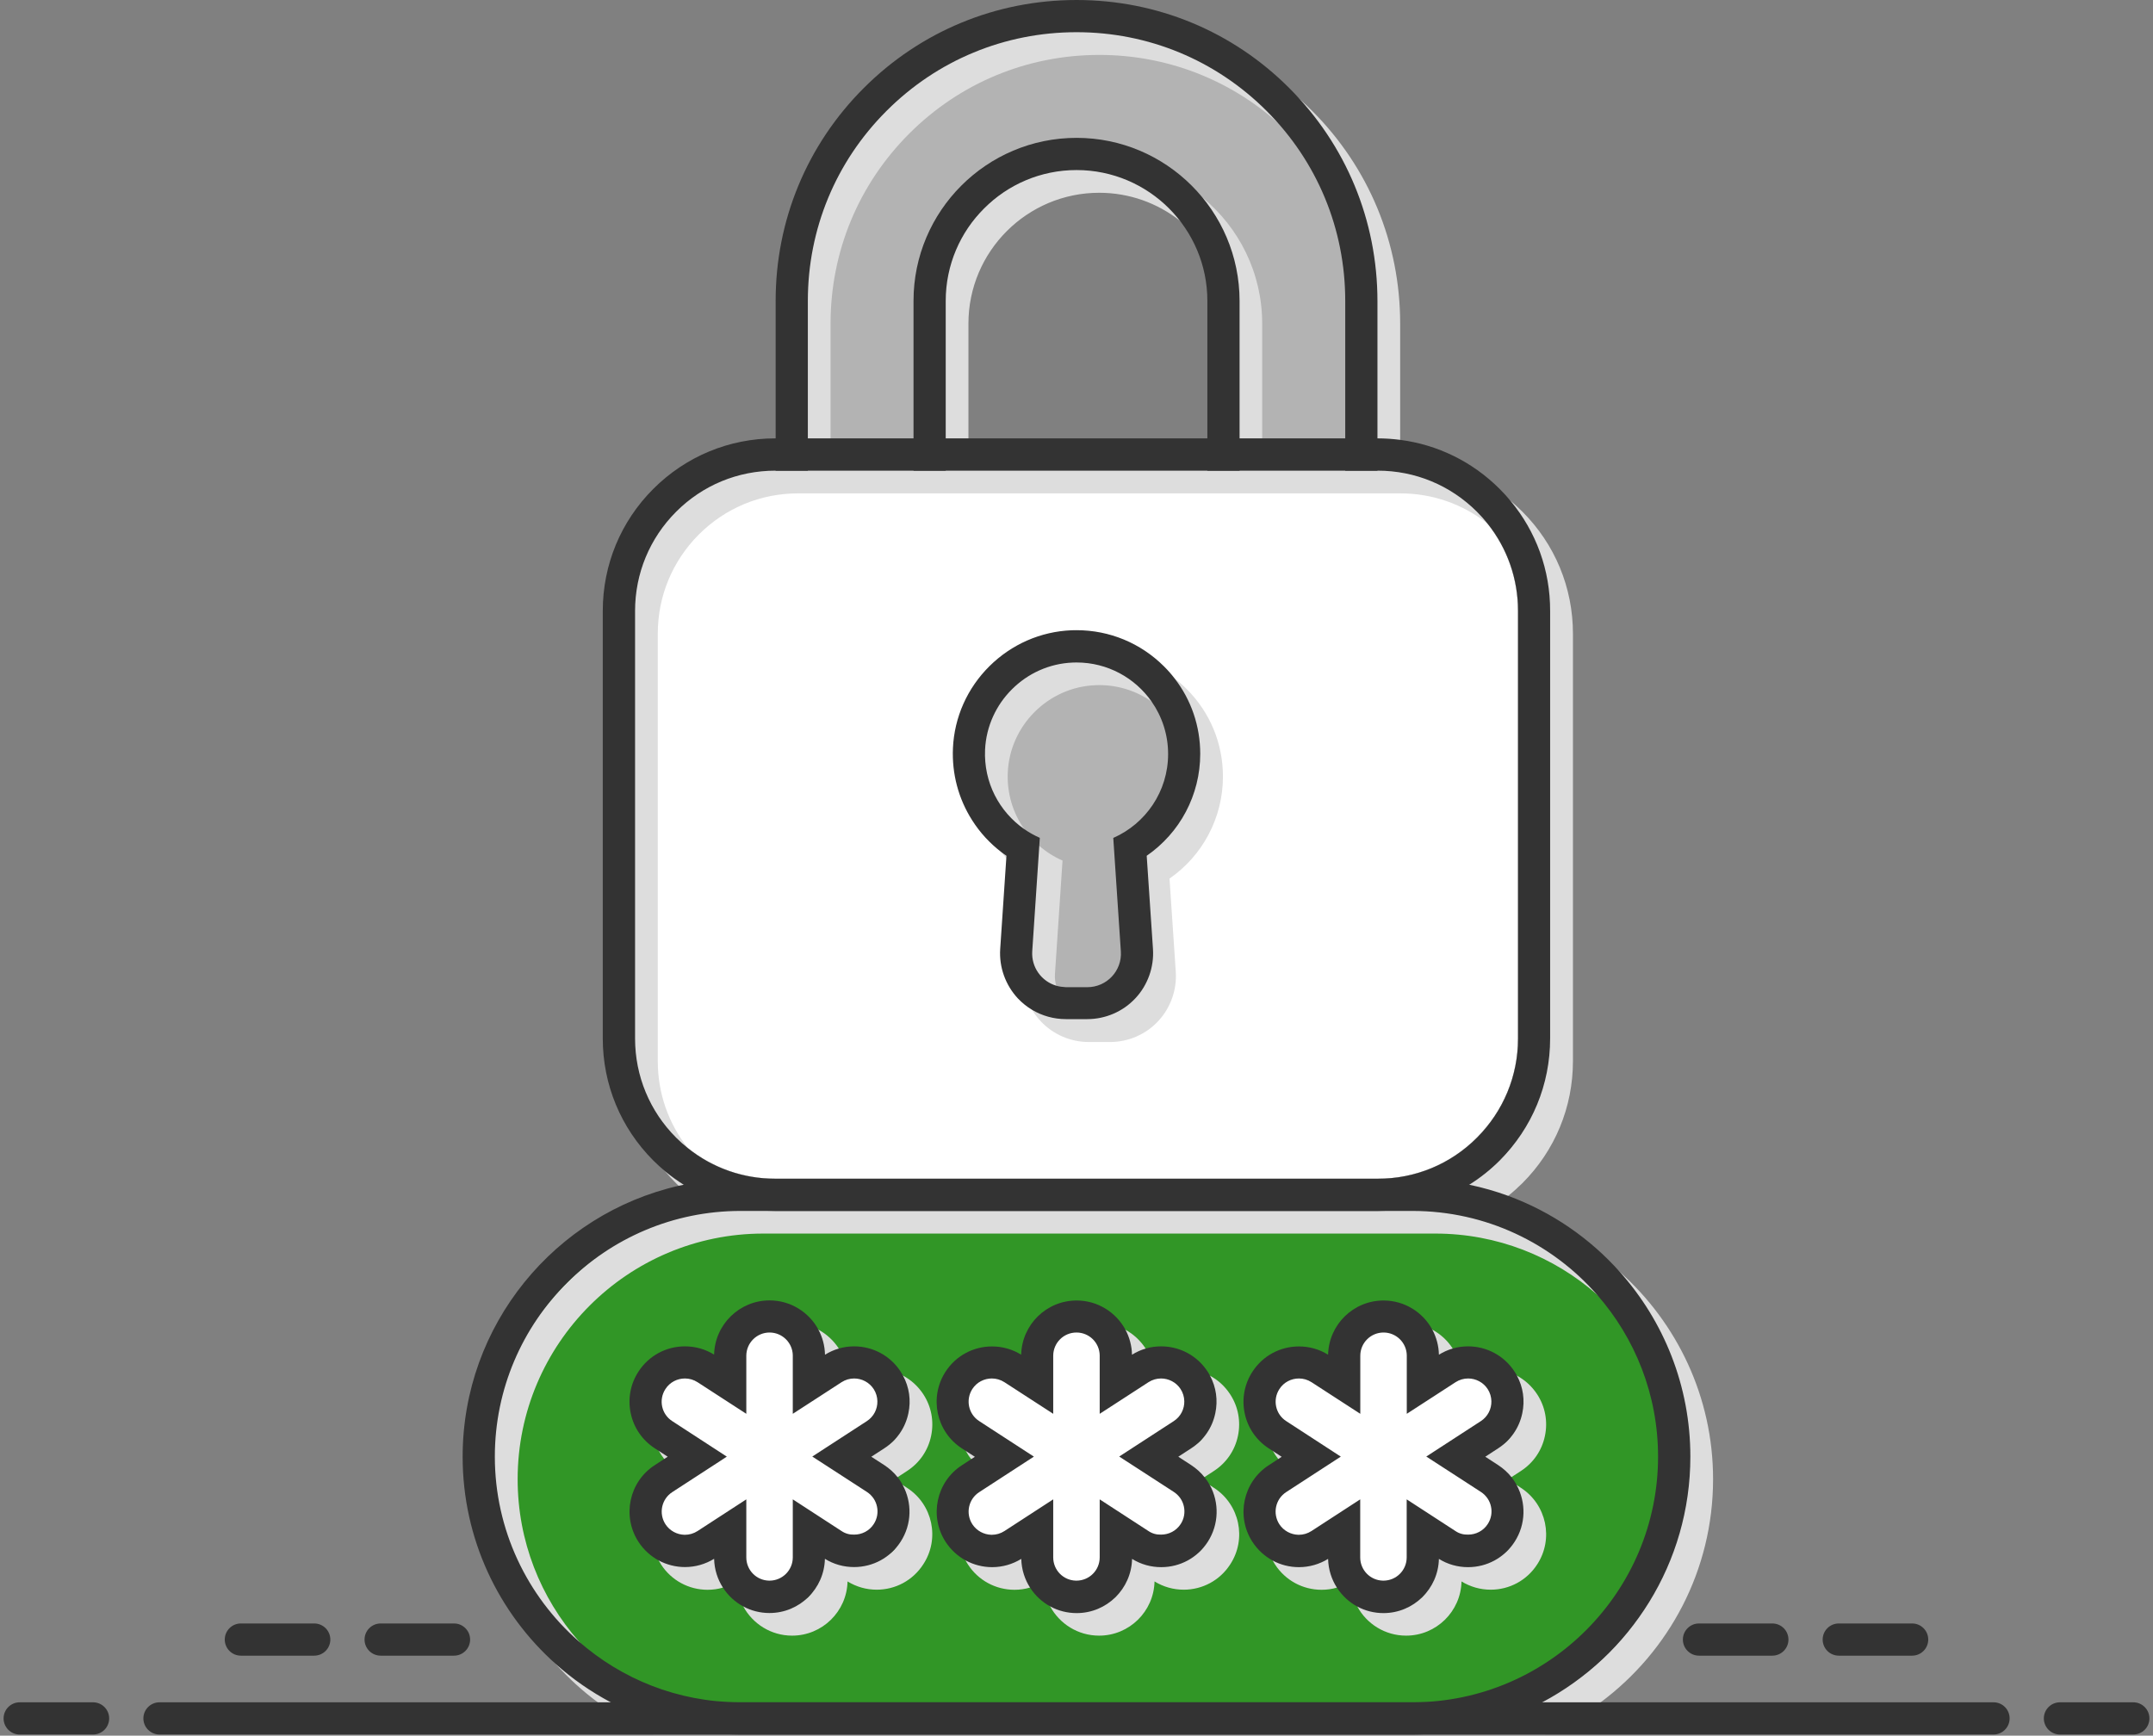 <svg width="160" height="129" viewBox="0 0 160 129" fill="none" xmlns="http://www.w3.org/2000/svg">
<rect x="0" y="0" width="160" height="129" fill="#808080" stroke="none"/>
<path d="M101.162 22.361V34.981H90.916V22.361C90.916 16.339 86.019 11.443 79.997 11.443C73.975 11.443 69.078 16.339 69.078 22.361V34.981H58.838V22.361C58.838 16.708 61.038 11.391 65.035 7.393C69.033 3.396 74.35 1.197 80.003 1.197C85.657 1.197 90.974 3.396 94.971 7.393C98.969 11.391 101.162 16.701 101.162 22.361Z" fill="#B3B3B3"/>
<path d="M70.281 33.784V34.981H89.719V33.784H70.281ZM113.84 43.435C113.439 41.08 112.326 38.913 110.599 37.186C109.377 35.964 107.934 35.045 106.356 34.476C105.612 34.204 104.842 34.01 104.053 33.9C103.503 33.823 102.947 33.784 102.384 33.784H57.622C54.517 33.784 51.6 34.993 49.401 37.186C47.208 39.379 45.998 42.303 45.998 45.407V77.18C45.998 78.558 46.238 79.897 46.691 81.158C47.26 82.736 48.178 84.179 49.401 85.401C50.384 86.384 51.516 87.173 52.739 87.736C53.664 88.163 54.634 88.467 55.649 88.635C56.296 88.745 56.956 88.803 57.622 88.803H102.384C104.098 88.803 105.754 88.435 107.268 87.736C108.49 87.167 109.622 86.384 110.606 85.401C112.798 83.208 114.008 80.285 114.008 77.18V45.407C114.008 44.741 113.95 44.081 113.84 43.435ZM112.811 77.18C112.811 79.968 111.725 82.581 109.758 84.554C107.792 86.526 105.172 87.607 102.384 87.607H57.622C55.242 87.607 52.978 86.811 51.141 85.349C50.83 85.103 50.533 84.838 50.248 84.554C48.282 82.587 47.195 79.968 47.195 77.18V45.407C47.195 42.62 48.282 40 50.248 38.034C52.215 36.061 54.834 34.981 57.622 34.981H102.384C105.172 34.981 107.785 36.067 109.758 38.034C110.043 38.318 110.308 38.616 110.554 38.926C112.016 40.763 112.811 43.027 112.811 45.407V77.18Z" fill="white"/>
<path d="M112.811 45.407V77.18C112.811 79.968 111.725 82.581 109.758 84.554C107.792 86.527 105.172 87.607 102.384 87.607H57.622C54.834 87.607 52.221 86.52 50.248 84.554C48.282 82.587 47.195 79.968 47.195 77.18V45.407C47.195 42.62 48.282 40 50.248 38.034C52.215 36.061 54.834 34.981 57.622 34.981H102.384C105.172 34.981 107.785 36.067 109.758 38.034C111.725 40 112.811 42.62 112.811 45.407Z" fill="white"/>
<path d="M55.035 127.717C44.304 127.717 35.578 118.991 35.578 108.26C35.578 97.529 44.31 88.81 55.035 88.81H104.965C115.696 88.81 124.422 97.536 124.422 108.267C124.422 118.997 115.696 127.723 104.965 127.723H55.035V127.717Z" fill="#319626"/>
<path d="M67.409 110.582L67.092 110.375L66.445 109.955L66.704 109.787L67.409 109.327C68.334 108.726 68.968 107.807 69.194 106.727C69.421 105.653 69.22 104.547 68.619 103.629C68.231 103.034 67.707 102.562 67.105 102.238C66.516 101.921 65.85 101.753 65.158 101.753C65.139 101.753 65.119 101.753 65.1 101.753C64.356 101.766 63.632 101.973 62.991 102.367C62.985 102.005 62.926 101.662 62.836 101.326C62.726 100.931 62.551 100.556 62.331 100.22C61.95 99.638 61.432 99.153 60.818 98.823C60.242 98.512 59.576 98.338 58.877 98.338C58.858 98.338 58.832 98.338 58.812 98.338C56.6 98.37 54.809 100.162 54.757 102.367C54.595 102.27 54.433 102.18 54.265 102.109C53.741 101.876 53.172 101.753 52.59 101.753C52.57 101.753 52.544 101.753 52.525 101.753C51.147 101.772 49.886 102.471 49.136 103.629C48.709 104.289 48.482 105.039 48.469 105.809C48.463 106.113 48.495 106.423 48.56 106.727C48.644 107.122 48.78 107.497 48.967 107.84C49.084 108.053 49.213 108.247 49.362 108.435C49.614 108.752 49.918 109.036 50.268 109.276C50.294 109.295 50.319 109.308 50.345 109.327L51.309 109.955L50.345 110.582C49.155 111.358 48.495 112.646 48.469 113.972C48.456 114.657 48.618 115.349 48.955 115.983C49.006 116.08 49.065 116.184 49.129 116.281C49.892 117.458 51.186 118.157 52.583 118.157C52.971 118.157 53.353 118.105 53.722 117.995C54.084 117.891 54.427 117.736 54.75 117.536C54.763 118.202 54.938 118.836 55.235 119.392C55.934 120.686 57.299 121.565 58.864 121.565C61.109 121.565 62.933 119.767 62.985 117.536C63.638 117.937 64.382 118.15 65.152 118.15C66.555 118.15 67.843 117.452 68.606 116.274C69.861 114.373 69.317 111.818 67.409 110.582ZM53.534 115.479C53.243 115.666 52.92 115.757 52.596 115.757C52.137 115.757 51.684 115.576 51.354 115.233C51.277 115.155 51.206 115.065 51.147 114.974C50.966 114.696 50.876 114.379 50.869 114.069C50.856 113.493 51.134 112.924 51.652 112.581L55.708 109.948L53.56 108.558L51.645 107.316C51.251 107.057 50.992 106.669 50.901 106.242C50.804 105.809 50.876 105.336 51.141 104.929C51.471 104.418 52.027 104.14 52.59 104.14C52.913 104.14 53.237 104.23 53.528 104.418L57.15 106.772V102.458C57.15 101.507 57.92 100.731 58.877 100.731C58.89 100.731 58.903 100.731 58.916 100.731C59.388 100.744 59.809 100.938 60.113 101.248C60.417 101.559 60.604 101.986 60.604 102.452V106.766L64.227 104.411C64.518 104.224 64.841 104.133 65.165 104.133C65.177 104.133 65.19 104.133 65.203 104.133C65.63 104.14 66.051 104.308 66.368 104.618C66.458 104.709 66.542 104.806 66.62 104.922C67.137 105.725 66.911 106.792 66.109 107.309L63.606 108.933L62.506 109.644L62.053 109.942L65.165 111.966L66.109 112.581C66.206 112.646 66.29 112.71 66.368 112.788C66.95 113.351 67.073 114.263 66.614 114.968C66.284 115.479 65.727 115.757 65.165 115.757C64.841 115.757 64.518 115.666 64.227 115.479L63.858 115.239L60.604 113.124V117.439C60.604 118.389 59.834 119.166 58.877 119.166C58.392 119.166 57.952 118.965 57.635 118.642C57.344 118.338 57.157 117.93 57.15 117.477C57.15 117.464 57.15 117.452 57.15 117.439V113.131L55.462 114.23L54.265 115.007L53.534 115.479Z" fill="#DDDDDD"/>
<path d="M90.217 110.582L89.9 110.375L89.247 109.955L89.505 109.787L90.21 109.327C91.135 108.726 91.769 107.807 91.996 106.727C92.222 105.653 92.022 104.547 91.42 103.629C91.032 103.034 90.514 102.562 89.906 102.238C89.318 101.921 88.652 101.753 87.96 101.753C87.94 101.753 87.921 101.753 87.901 101.753C87.157 101.766 86.433 101.979 85.793 102.367C85.786 102.005 85.734 101.662 85.637 101.326C85.527 100.931 85.353 100.556 85.133 100.22C84.751 99.638 84.234 99.153 83.619 98.823C83.037 98.512 82.377 98.338 81.679 98.338C81.659 98.338 81.633 98.338 81.614 98.338C79.402 98.37 77.61 100.162 77.565 102.367C77.403 102.27 77.241 102.18 77.073 102.109C76.549 101.876 75.98 101.753 75.398 101.753C75.378 101.753 75.352 101.753 75.333 101.753C73.955 101.772 72.694 102.471 71.944 103.629C71.504 104.301 71.29 105.058 71.277 105.809C71.264 106.514 71.439 107.219 71.782 107.846C71.892 108.053 72.021 108.254 72.17 108.435C72.422 108.752 72.726 109.036 73.076 109.276C73.101 109.295 73.127 109.314 73.153 109.327L74.117 109.955L73.153 110.582C71.963 111.358 71.303 112.646 71.277 113.972C71.264 114.657 71.426 115.349 71.762 115.983C71.814 116.08 71.872 116.184 71.937 116.281C72.7 117.458 73.994 118.157 75.391 118.157C75.779 118.157 76.161 118.105 76.53 117.995C76.892 117.891 77.235 117.736 77.558 117.536C77.571 118.202 77.746 118.836 78.043 119.392C78.742 120.686 80.107 121.565 81.679 121.565C83.923 121.565 85.747 119.767 85.799 117.536C86.452 117.937 87.196 118.15 87.966 118.15C89.37 118.15 90.657 117.452 91.42 116.274C92.668 114.373 92.125 111.818 90.217 110.582ZM76.342 115.479C76.051 115.666 75.728 115.757 75.404 115.757C74.945 115.757 74.492 115.576 74.162 115.226C74.085 115.149 74.013 115.065 73.955 114.968C73.774 114.69 73.683 114.373 73.677 114.062C73.664 113.486 73.942 112.917 74.466 112.574L78.522 109.942L76.374 108.551L74.46 107.309C74.065 107.051 73.806 106.662 73.716 106.236C73.619 105.802 73.69 105.33 73.955 104.922C74.285 104.411 74.841 104.133 75.404 104.133C75.728 104.133 76.051 104.224 76.342 104.411L79.964 106.766V102.458C79.964 101.507 80.741 100.731 81.692 100.731C81.704 100.731 81.717 100.731 81.73 100.731C82.203 100.744 82.623 100.938 82.927 101.248C83.231 101.559 83.419 101.986 83.419 102.452V106.766L87.041 104.411C87.332 104.224 87.655 104.133 87.979 104.133C87.992 104.133 88.005 104.133 88.018 104.133C88.445 104.14 88.865 104.308 89.182 104.618C89.273 104.709 89.357 104.806 89.428 104.922C89.945 105.725 89.719 106.792 88.923 107.309L86.42 108.933L85.32 109.644L84.868 109.942L87.979 111.966L88.923 112.581C89.02 112.646 89.104 112.71 89.182 112.788C89.764 113.351 89.887 114.263 89.428 114.968C89.098 115.479 88.542 115.757 87.979 115.757C87.655 115.757 87.332 115.666 87.041 115.479L86.672 115.239L83.419 113.124V117.439C83.419 118.389 82.649 119.166 81.692 119.166C81.206 119.166 80.766 118.965 80.45 118.642C80.159 118.338 79.971 117.93 79.964 117.477C79.964 117.464 79.964 117.452 79.964 117.439V113.131L78.276 114.224L77.079 115L76.342 115.479Z" fill="#DDDDDD"/>
<path d="M113.031 110.582L112.714 110.375L112.061 109.955L112.32 109.787L113.025 109.327C113.95 108.726 114.584 107.807 114.81 106.727C115.037 105.653 114.836 104.547 114.234 103.629C113.846 103.034 113.322 102.562 112.721 102.238C112.132 101.921 111.466 101.753 110.78 101.753C110.761 101.753 110.741 101.753 110.722 101.753C109.978 101.766 109.254 101.979 108.613 102.367C108.607 102.005 108.555 101.662 108.458 101.326C108.348 100.931 108.173 100.556 107.954 100.22C107.578 99.638 107.054 99.153 106.44 98.823C105.858 98.512 105.198 98.338 104.499 98.338C104.48 98.338 104.454 98.338 104.435 98.338C102.222 98.37 100.431 100.162 100.385 102.367C100.224 102.27 100.062 102.18 99.894 102.109C99.37 101.876 98.801 101.753 98.219 101.753C98.199 101.753 98.173 101.753 98.154 101.753C96.776 101.772 95.515 102.471 94.764 103.629C94.337 104.289 94.111 105.039 94.098 105.802C94.092 106.106 94.124 106.417 94.189 106.727C94.273 107.122 94.409 107.497 94.596 107.84C94.713 108.053 94.842 108.247 94.991 108.435C95.243 108.752 95.547 109.036 95.896 109.276C95.922 109.295 95.948 109.308 95.974 109.327L96.938 109.955L95.974 110.582C94.784 111.358 94.124 112.646 94.098 113.972C94.085 114.657 94.247 115.349 94.583 115.983C94.635 116.08 94.693 116.184 94.758 116.281C95.521 117.458 96.815 118.157 98.212 118.157C98.6 118.157 98.982 118.105 99.35 117.995C99.713 117.891 100.056 117.736 100.379 117.536C100.392 118.202 100.567 118.836 100.864 119.392C101.556 120.686 102.928 121.565 104.493 121.565C106.737 121.565 108.562 119.767 108.613 117.536C109.267 117.937 110.011 118.15 110.78 118.15C112.184 118.15 113.471 117.452 114.234 116.274C115.476 114.373 114.933 111.818 113.031 110.582ZM99.156 115.479C98.865 115.666 98.542 115.757 98.219 115.757C97.759 115.757 97.306 115.576 96.977 115.226C96.899 115.149 96.828 115.065 96.769 114.968C96.588 114.69 96.498 114.373 96.491 114.062C96.478 113.486 96.757 112.917 97.274 112.574L101.33 109.942L99.182 108.551L97.268 107.309C96.873 107.051 96.614 106.662 96.524 106.236C96.427 105.802 96.498 105.33 96.763 104.922C97.093 104.411 97.649 104.133 98.212 104.133C98.535 104.133 98.859 104.224 99.15 104.411L102.772 106.766V102.458C102.772 101.507 103.542 100.731 104.499 100.731C104.512 100.731 104.525 100.731 104.538 100.731C105.01 100.744 105.431 100.938 105.735 101.248C106.039 101.559 106.226 101.986 106.226 102.452V106.766L109.849 104.411C110.14 104.224 110.463 104.133 110.787 104.133C110.8 104.133 110.813 104.133 110.826 104.133C111.252 104.14 111.673 104.308 111.99 104.618C112.08 104.709 112.165 104.806 112.242 104.922C112.76 105.725 112.533 106.792 111.731 107.309L109.228 108.933L108.128 109.644L107.669 109.942L110.78 111.966L111.725 112.581C111.822 112.646 111.906 112.71 111.983 112.788C112.566 113.351 112.688 114.263 112.229 114.968C111.899 115.479 111.343 115.757 110.78 115.757C110.457 115.757 110.133 115.666 109.842 115.479L109.474 115.239L106.22 113.124V117.439C106.22 118.389 105.45 119.166 104.493 119.166C104.008 119.166 103.568 118.965 103.251 118.642C102.96 118.338 102.772 117.93 102.766 117.477C102.766 117.464 102.766 117.452 102.766 117.439V113.131L101.078 114.23L99.881 115.007L99.156 115.479Z" fill="#DDDDDD"/>
<path d="M79.201 74.554C78.186 74.554 77.202 74.127 76.504 73.383C75.805 72.639 75.449 71.63 75.514 70.615L76.025 62.975C74.9 62.329 73.949 61.423 73.244 60.317C72.358 58.926 71.931 57.316 72.008 55.653C72.196 51.546 75.566 48.195 79.673 48.034C79.783 48.027 79.887 48.027 79.997 48.027C84.408 48.027 87.998 51.617 87.998 56.029C87.998 58.92 86.439 61.559 83.968 62.975L84.479 70.615C84.551 71.63 84.188 72.639 83.49 73.383C82.791 74.127 81.814 74.554 80.792 74.554H79.201Z" fill="#B3B3B3"/>
<path d="M57.189 118.681C55.578 118.681 54.265 117.367 54.265 115.757V113.648L52.493 114.8C52.021 115.11 51.471 115.272 50.901 115.272C49.905 115.272 48.987 114.774 48.45 113.939C47.57 112.587 47.958 110.776 49.31 109.897L51.82 108.267L49.31 106.637C48.657 106.21 48.204 105.556 48.042 104.793C47.881 104.03 48.023 103.247 48.45 102.594C48.993 101.759 49.905 101.261 50.901 101.261C51.464 101.261 52.014 101.423 52.493 101.734L54.265 102.885V100.77C54.265 99.159 55.578 97.846 57.189 97.846C58.8 97.846 60.113 99.159 60.113 100.77V102.885L61.885 101.734C62.357 101.423 62.907 101.261 63.476 101.261C64.472 101.261 65.391 101.759 65.928 102.594C66.808 103.946 66.419 105.757 65.067 106.637L62.558 108.267L65.067 109.897C66.419 110.776 66.808 112.587 65.928 113.939C65.385 114.774 64.472 115.272 63.476 115.272C62.913 115.272 62.364 115.11 61.885 114.8L60.113 113.648V115.763C60.113 117.367 58.8 118.681 57.189 118.681Z" fill="white"/>
<path d="M80.003 118.681C78.393 118.681 77.079 117.367 77.079 115.757V113.648L75.307 114.8C74.835 115.11 74.285 115.272 73.716 115.272C72.72 115.272 71.801 114.774 71.264 113.939C70.385 112.587 70.773 110.776 72.125 109.897L74.634 108.267L72.125 106.637C70.773 105.757 70.385 103.946 71.264 102.594C71.808 101.759 72.72 101.261 73.716 101.261C74.279 101.261 74.828 101.423 75.307 101.734L77.079 102.885V100.77C77.079 99.159 78.393 97.846 80.003 97.846C81.614 97.846 82.927 99.159 82.927 100.77V102.885L84.699 101.734C85.171 101.423 85.721 101.261 86.291 101.261C87.287 101.261 88.205 101.759 88.742 102.594C89.622 103.946 89.234 105.757 87.882 106.637L85.372 108.267L87.882 109.897C89.234 110.776 89.622 112.587 88.742 113.939C88.199 114.774 87.287 115.272 86.291 115.272C85.728 115.272 85.178 115.11 84.699 114.8L82.927 113.648V115.763C82.921 117.367 81.614 118.681 80.003 118.681Z" fill="white"/>
<path d="M102.811 118.681C101.2 118.681 99.887 117.367 99.887 115.757V113.648L98.115 114.8C97.643 115.11 97.093 115.272 96.524 115.272C95.528 115.272 94.609 114.774 94.072 113.939C93.192 112.587 93.581 110.776 94.933 109.897L97.442 108.267L94.933 106.637C93.581 105.757 93.192 103.946 94.072 102.594C94.615 101.759 95.528 101.261 96.524 101.261C97.087 101.261 97.636 101.423 98.115 101.734L99.887 102.885V100.77C99.887 99.159 101.2 97.846 102.811 97.846C104.422 97.846 105.735 99.159 105.735 100.77V102.885L107.507 101.734C107.979 101.423 108.529 101.261 109.098 101.261C110.095 101.261 111.013 101.759 111.55 102.594C112.43 103.946 112.042 105.757 110.69 106.637L108.18 108.267L110.69 109.897C112.042 110.776 112.43 112.587 111.55 113.939C111.007 114.774 110.095 115.272 109.098 115.272C108.536 115.272 107.986 115.11 107.507 114.8L105.735 113.648V115.763C105.735 117.367 104.422 118.681 102.811 118.681Z" fill="white"/>
<path d="M89.363 14.683C87.785 13.383 85.864 12.477 83.768 12.115C83.089 11.999 82.397 11.934 81.685 11.934C75.003 11.934 69.57 17.367 69.57 24.049V33.784H70.275V32.587H71.963V24.049C71.963 18.687 76.323 14.327 81.685 14.327C83.936 14.327 86.012 15.097 87.655 16.384C89.04 17.464 90.126 18.92 90.767 20.589C91.174 21.662 91.401 22.827 91.401 24.049V32.587H93.794V24.049C93.8 20.278 92.073 16.908 89.363 14.683ZM120.386 94.541C117.76 92.199 114.526 90.511 110.961 89.754C110.936 89.748 110.91 89.741 110.884 89.735L110.89 89.728C111.304 89.47 111.705 89.185 112.087 88.875C112.449 88.584 112.798 88.266 113.135 87.937C115.554 85.517 116.893 82.296 116.893 78.868V47.096C116.893 43.674 115.56 40.453 113.135 38.027C112.85 37.743 112.559 37.477 112.255 37.219C110.547 35.796 108.523 34.858 106.356 34.47C105.612 34.334 104.842 34.269 104.072 34.269H104.053V24.049C104.053 18.073 101.731 12.458 97.507 8.234C97.222 7.95 96.938 7.678 96.64 7.413C93.729 4.793 90.243 3.008 86.472 2.193C84.919 1.856 83.322 1.682 81.692 1.682C75.715 1.682 70.1 4.004 65.876 8.228C61.652 12.458 59.33 18.073 59.33 24.049V34.276H59.311C59.155 34.276 58.994 34.276 58.838 34.282C58.437 34.295 58.036 34.327 57.642 34.379C54.847 34.741 52.266 36.003 50.242 38.027C47.822 40.446 46.483 43.667 46.483 47.096V78.868C46.483 79.644 46.555 80.407 46.684 81.158C47.072 83.325 48.01 85.349 49.433 87.057C49.685 87.361 49.957 87.659 50.235 87.937C50.3 88.001 50.365 88.066 50.429 88.124C50.798 88.48 51.186 88.81 51.587 89.107C51.878 89.327 52.182 89.534 52.486 89.728C43.12 91.688 36.063 100.007 36.063 109.942C36.063 111.417 36.218 112.853 36.516 114.237C37.272 117.807 38.954 121.035 41.302 123.668C42.234 124.715 43.275 125.666 44.407 126.507C45.681 127.458 47.066 128.26 48.541 128.9H54.944C54.977 128.9 55.002 128.9 55.035 128.9H104.965C104.997 128.9 105.023 128.9 105.056 128.9H114.836C116.311 128.26 117.695 127.458 118.969 126.507C124.028 122.736 127.307 116.714 127.307 109.935C127.307 103.829 124.629 98.325 120.386 94.541ZM48.883 47.096C48.883 44.308 49.97 41.695 51.937 39.722C53.909 37.755 56.523 36.669 59.311 36.669H104.072C106.453 36.669 108.717 37.464 110.554 38.926C110.864 39.172 111.162 39.437 111.447 39.722C112.52 40.796 113.329 42.057 113.84 43.435C114.273 44.593 114.5 45.828 114.5 47.096V78.868C114.5 81.656 113.413 84.269 111.447 86.242C110.735 86.954 109.939 87.549 109.079 88.021C108.393 88.396 107.675 88.693 106.925 88.907C106.007 89.166 105.049 89.302 104.072 89.302H59.311C58.217 89.302 57.144 89.133 56.135 88.81C55.973 88.758 55.811 88.7 55.649 88.642C54.964 88.383 54.304 88.053 53.683 87.659C53.056 87.257 52.473 86.785 51.937 86.248C51.652 85.964 51.387 85.666 51.141 85.356C49.679 83.519 48.883 81.255 48.883 78.875V47.096ZM61.723 24.049C61.723 18.713 63.8 13.7 67.571 9.929C71.342 6.158 76.355 4.082 81.692 4.082C86.627 4.082 91.291 5.86 94.945 9.107C95.243 9.373 95.534 9.644 95.812 9.929C98.083 12.199 99.739 14.922 100.696 17.891C101.33 19.851 101.66 21.928 101.66 24.049V34.276H93.8V24.049C93.8 20.278 92.067 16.908 89.363 14.683C87.785 13.383 85.864 12.477 83.768 12.115C83.089 11.999 82.397 11.934 81.685 11.934C75.003 11.934 69.57 17.367 69.57 24.049V34.276H61.723V24.049ZM91.407 24.049V34.276H71.969V24.049C71.969 18.687 76.329 14.327 81.692 14.327C83.942 14.327 86.019 15.097 87.662 16.384C89.046 17.464 90.133 18.92 90.773 20.589C91.187 21.669 91.407 22.833 91.407 24.049ZM56.723 128.208C54.744 128.208 52.836 127.891 51.05 127.303C50.365 127.076 49.705 126.818 49.058 126.514C46.736 125.433 44.672 123.881 43.004 121.973C40.183 118.758 38.469 114.547 38.469 109.942C38.469 99.871 46.658 91.682 56.73 91.682H106.66C111.265 91.682 115.476 93.396 118.691 96.223C121.123 98.357 122.986 101.132 124.015 104.276C124.597 106.061 124.914 107.969 124.914 109.942C124.914 117.27 120.574 123.609 114.325 126.514C111.99 127.6 109.396 128.202 106.66 128.202H56.723V128.208Z" fill="#DDDDDD"/>
<path d="M90.883 57.717C90.883 55.259 89.926 52.95 88.192 51.216C87.908 50.931 87.61 50.666 87.293 50.427C86.038 49.457 84.57 48.836 83.005 48.616C82.571 48.551 82.138 48.525 81.692 48.525C81.569 48.525 81.446 48.525 81.323 48.532C79.026 48.622 76.859 49.573 75.216 51.203C73.573 52.833 72.61 55 72.506 57.29C72.48 57.878 72.506 58.467 72.59 59.043C72.772 60.324 73.224 61.546 73.929 62.646C74.078 62.878 74.24 63.105 74.408 63.325C74.531 63.48 74.654 63.635 74.783 63.784C75.126 64.179 75.508 64.541 75.909 64.871C76.096 65.019 76.284 65.162 76.484 65.298L76.019 72.225C76.006 72.387 76.006 72.549 76.012 72.71C76.038 73.538 76.277 74.353 76.704 75.058C76.879 75.356 77.092 75.634 77.332 75.893C78.25 76.876 79.55 77.445 80.902 77.445H82.5C83.846 77.445 85.152 76.882 86.071 75.893C86.989 74.909 87.468 73.57 87.377 72.225L86.912 65.298C89.363 63.603 90.883 60.783 90.883 57.717ZM76.109 61.611C75.281 60.427 74.822 58.972 74.893 57.4C75.055 53.9 77.907 51.061 81.413 50.925C81.504 50.919 81.594 50.919 81.692 50.919C83.14 50.919 84.479 51.371 85.585 52.141C86.614 52.859 87.436 53.855 87.94 55.026C88.296 55.854 88.496 56.766 88.496 57.723C88.496 60.511 86.821 62.904 84.415 63.959L84.978 72.393C85.075 73.836 83.93 75.058 82.487 75.058H80.889C80.333 75.058 79.816 74.877 79.402 74.567C78.968 74.25 78.651 73.79 78.496 73.266C78.412 72.995 78.38 72.697 78.399 72.393L78.962 63.959C78.328 63.681 77.746 63.312 77.235 62.865C76.814 62.49 76.433 62.076 76.109 61.611Z" fill="#DDDDDD"/>
<path d="M80.003 10.246C73.321 10.246 67.888 15.679 67.888 22.361V34.981H69.084H70.281V33.784V22.361C70.281 16.999 74.641 12.639 80.003 12.639C85.366 12.639 89.725 16.999 89.725 22.361V32.587V34.981H92.119V33.784V22.361C92.112 15.679 86.679 10.246 80.003 10.246Z" fill="#333333"/>
<path d="M95.812 6.546C91.595 2.322 85.98 0 80.003 0C74.026 0 68.412 2.322 64.188 6.546C59.964 10.77 57.642 16.384 57.642 22.361V34.981H60.035V22.361C60.035 17.025 62.111 12.012 65.882 8.241C69.654 4.47 74.667 2.393 80.003 2.393C85.34 2.393 90.353 4.47 94.124 8.241C97.895 12.012 99.971 17.025 99.971 22.361V34.981H102.365V22.361C102.358 16.384 100.036 10.77 95.812 6.546Z" fill="#333333"/>
<path d="M70.281 32.587V34.981H89.719V32.587H70.281ZM112.255 37.225C112.003 36.921 111.731 36.623 111.447 36.339C109.422 34.314 106.841 33.053 104.047 32.691C103.497 32.62 102.94 32.581 102.378 32.581H57.616C54.194 32.581 50.973 33.913 48.547 36.339C46.128 38.758 44.795 41.979 44.795 45.407V77.18C44.795 80.602 46.128 83.823 48.547 86.248C48.832 86.533 49.129 86.798 49.433 87.057C49.867 87.419 50.326 87.749 50.798 88.047C51.354 88.396 51.943 88.706 52.544 88.965C54.123 89.644 55.843 90 57.616 90H102.378C104.15 90 105.864 89.644 107.449 88.965C108.051 88.706 108.639 88.396 109.195 88.047C110.004 87.542 110.754 86.941 111.447 86.248C113.866 83.829 115.198 80.608 115.198 77.18V45.407C115.205 42.38 114.163 39.521 112.255 37.225ZM47.195 45.407C47.195 42.62 48.282 40 50.248 38.034C52.215 36.061 54.834 34.981 57.622 34.981H102.384C105.172 34.981 107.785 36.067 109.758 38.034C110.043 38.318 110.308 38.616 110.554 38.926C112.016 40.763 112.811 43.027 112.811 45.407V77.18C112.811 79.968 111.725 82.581 109.758 84.554C107.792 86.526 105.172 87.607 102.384 87.607H57.622C55.242 87.607 52.978 86.811 51.141 85.349C50.83 85.103 50.533 84.838 50.248 84.554C48.282 82.587 47.195 79.968 47.195 77.18V45.407Z" fill="#333333"/>
<path d="M120.386 94.541C118.148 92.025 115.302 90.065 112.087 88.881C111.155 88.538 110.185 88.26 109.195 88.053C109.157 88.047 109.118 88.034 109.079 88.027C108.484 87.904 107.876 87.814 107.261 87.743C106.505 87.659 105.741 87.613 104.965 87.613H55.035C54.582 87.613 54.129 87.626 53.683 87.659C53.366 87.678 53.049 87.704 52.739 87.743C52.085 87.814 51.438 87.917 50.804 88.053C50.682 88.079 50.559 88.105 50.436 88.131C41.251 90.226 34.381 98.461 34.381 108.267C34.381 114.386 37.059 119.897 41.309 123.68C42.544 124.787 43.916 125.737 45.39 126.52C48.249 128.034 51.497 128.9 54.944 128.913C54.977 128.913 55.002 128.913 55.035 128.913H104.965C104.997 128.913 105.023 128.913 105.056 128.913C108.503 128.9 111.757 128.034 114.61 126.52C121.149 123.053 125.619 116.171 125.619 108.26C125.619 103.001 123.64 98.189 120.386 94.541ZM42.997 121.979C39.187 118.629 36.774 113.719 36.774 108.26C36.774 98.189 44.964 90 55.035 90H104.965C110.431 90 115.341 92.413 118.685 96.229C121.505 99.444 123.219 103.655 123.219 108.26C123.219 118.286 115.095 126.455 105.075 126.52C105.036 126.52 104.997 126.52 104.959 126.52H55.035C54.996 126.52 54.957 126.52 54.919 126.52C50.358 126.494 46.186 124.787 42.997 121.979Z" fill="#333333"/>
<path d="M89.195 56.029C89.195 53.978 88.529 52.025 87.293 50.427C87.054 50.11 86.789 49.812 86.504 49.528C84.764 47.794 82.455 46.837 80.003 46.837C79.88 46.837 79.757 46.837 79.635 46.843C77.338 46.934 75.171 47.885 73.528 49.515C71.885 51.145 70.921 53.305 70.818 55.602C70.734 57.51 71.225 59.36 72.241 60.957C72.823 61.876 73.554 62.671 74.408 63.325C74.537 63.422 74.66 63.519 74.796 63.603L74.783 63.778L74.33 70.53C74.24 71.876 74.719 73.208 75.637 74.198C75.954 74.534 76.31 74.819 76.698 75.052C77.448 75.498 78.315 75.744 79.208 75.744H80.805C82.151 75.744 83.457 75.181 84.376 74.198C85.294 73.215 85.773 71.876 85.683 70.53L85.217 63.603C87.675 61.915 89.195 59.094 89.195 56.029ZM78.496 73.26C77.403 72.937 76.633 71.895 76.711 70.699L77.235 62.865L77.273 62.27C76.86 62.089 76.471 61.869 76.109 61.617C74.266 60.33 73.095 58.157 73.205 55.718C73.367 52.219 76.219 49.379 79.725 49.243C79.816 49.243 79.906 49.237 80.003 49.237C82.312 49.237 84.356 50.388 85.585 52.148C86.355 53.254 86.808 54.593 86.808 56.041C86.808 58.829 85.133 61.222 82.733 62.277L83.296 70.712C83.393 72.154 82.248 73.37 80.805 73.37H79.208C78.955 73.357 78.716 73.325 78.496 73.26Z" fill="#333333"/>
<path d="M66.704 109.787C66.432 109.444 66.103 109.146 65.721 108.894L64.751 108.267L65.721 107.639C66.646 107.038 67.28 106.119 67.506 105.039C67.713 104.075 67.571 103.092 67.105 102.238C67.053 102.135 66.989 102.038 66.93 101.941C66.167 100.763 64.873 100.065 63.476 100.065C63.088 100.065 62.706 100.116 62.338 100.226C61.976 100.33 61.633 100.485 61.309 100.686C61.296 100.019 61.122 99.385 60.824 98.829C60.132 97.536 58.761 96.649 57.189 96.649C54.951 96.649 53.12 98.448 53.069 100.679C52.415 100.272 51.671 100.065 50.901 100.065C49.498 100.065 48.211 100.763 47.447 101.941C46.846 102.865 46.645 103.965 46.872 105.039C47.098 106.113 47.732 107.038 48.657 107.639L48.967 107.84L49.621 108.267L49.362 108.435L48.657 108.894C46.749 110.129 46.212 112.684 47.447 114.593C47.836 115.188 48.359 115.66 48.961 115.983C49.55 116.294 50.216 116.468 50.901 116.468C51.671 116.468 52.415 116.255 53.069 115.854C53.088 116.643 53.327 117.38 53.728 118.001C54.103 118.583 54.627 119.069 55.242 119.398C55.818 119.709 56.484 119.884 57.182 119.884C59.427 119.884 61.251 118.085 61.303 115.854C61.956 116.261 62.7 116.468 63.47 116.468C64.873 116.468 66.161 115.77 66.924 114.593C67.778 113.279 67.784 111.662 67.086 110.375C66.982 110.168 66.853 109.968 66.704 109.787ZM62.538 113.79L58.916 111.436V115.75C58.916 116.701 58.14 117.477 57.189 117.477C57.176 117.477 57.163 117.477 57.15 117.477C56.212 117.458 55.462 116.695 55.462 115.75V111.436L51.84 113.79C51.548 113.978 51.225 114.069 50.901 114.069C50.889 114.069 50.876 114.069 50.863 114.069C50.313 114.056 49.776 113.778 49.453 113.286C48.935 112.484 49.161 111.417 49.957 110.899L53.56 108.558L54.013 108.26L50.901 106.235L49.957 105.621C49.155 105.104 48.929 104.036 49.453 103.234C49.782 102.723 50.339 102.452 50.901 102.452C51.225 102.452 51.548 102.542 51.84 102.73L55.462 105.078V100.763C55.462 99.812 56.238 99.036 57.189 99.036C58.127 99.036 58.897 99.787 58.916 100.724C58.916 100.737 58.916 100.75 58.916 100.763V105.078L60.604 103.985L62.538 102.73C62.829 102.542 63.153 102.452 63.476 102.452C64.039 102.452 64.595 102.73 64.925 103.234C65.106 103.512 65.197 103.829 65.203 104.14C65.216 104.715 64.938 105.285 64.421 105.621L60.365 108.254L62.512 109.644L64.427 110.886C64.822 111.145 65.08 111.533 65.171 111.96C65.268 112.393 65.197 112.865 64.932 113.273C64.602 113.784 64.046 114.056 63.483 114.056C63.153 114.069 62.829 113.985 62.538 113.79Z" fill="#333333"/>
<path d="M89.512 109.787C89.24 109.444 88.91 109.146 88.529 108.894L87.565 108.267L88.529 107.639C89.454 107.038 90.088 106.119 90.314 105.039C90.521 104.075 90.379 103.092 89.919 102.238C89.868 102.135 89.803 102.038 89.745 101.941C88.981 100.763 87.688 100.065 86.291 100.065C85.903 100.065 85.521 100.116 85.152 100.226C84.79 100.33 84.447 100.485 84.124 100.686C84.111 100.019 83.936 99.385 83.638 98.829C82.94 97.536 81.575 96.656 80.01 96.656C77.765 96.656 75.941 98.454 75.889 100.686C75.236 100.278 74.492 100.071 73.722 100.071C72.319 100.071 71.031 100.77 70.268 101.947C69.033 103.855 69.576 106.41 71.478 107.646L71.795 107.853L72.448 108.273L72.189 108.441L71.484 108.9C69.576 110.136 69.039 112.691 70.275 114.599C70.663 115.194 71.187 115.666 71.788 115.99C72.377 116.3 73.037 116.475 73.729 116.475C74.499 116.475 75.242 116.261 75.896 115.86C75.915 116.649 76.154 117.387 76.555 118.008C76.931 118.59 77.455 119.075 78.069 119.405C78.645 119.715 79.311 119.89 80.01 119.89C82.254 119.89 84.078 118.092 84.13 115.86C84.783 116.268 85.527 116.475 86.297 116.475C87.701 116.475 88.988 115.776 89.751 114.599C90.599 113.286 90.612 111.669 89.913 110.382C89.79 110.168 89.661 109.968 89.512 109.787ZM85.346 113.79L81.724 111.436V115.75C81.724 116.701 80.954 117.477 79.997 117.477C79.984 117.477 79.971 117.477 79.958 117.477C79.02 117.458 78.27 116.695 78.27 115.75V111.436L74.647 113.79C74.356 113.978 74.033 114.069 73.709 114.069C73.697 114.069 73.683 114.069 73.671 114.069C73.121 114.056 72.584 113.778 72.26 113.286C71.743 112.484 71.969 111.417 72.772 110.899L76.374 108.558L76.834 108.26L73.716 106.235L72.772 105.621C71.969 105.104 71.743 104.036 72.26 103.234C72.59 102.723 73.147 102.452 73.709 102.452C74.033 102.452 74.356 102.542 74.647 102.73L78.27 105.078V100.763C78.27 99.812 79.039 99.036 79.997 99.036C80.941 99.036 81.704 99.787 81.724 100.724C81.724 100.737 81.724 100.75 81.724 100.763V105.078L83.412 103.985L85.346 102.73C85.637 102.542 85.961 102.452 86.284 102.452C86.847 102.452 87.403 102.73 87.733 103.234C87.914 103.512 88.005 103.829 88.011 104.14C88.024 104.715 87.746 105.285 87.228 105.621L83.173 108.254L85.32 109.644L87.235 110.886C87.63 111.145 87.888 111.533 87.979 111.96C88.076 112.393 88.005 112.872 87.74 113.273C87.41 113.784 86.853 114.056 86.291 114.056C85.961 114.069 85.637 113.985 85.346 113.79Z" fill="#333333"/>
<path d="M112.326 109.787C112.055 109.444 111.725 109.146 111.343 108.894L110.379 108.267L111.343 107.639C112.268 107.038 112.902 106.119 113.128 105.039C113.335 104.075 113.193 103.092 112.727 102.238C112.676 102.135 112.617 102.038 112.553 101.941C111.789 100.763 110.496 100.065 109.098 100.065C108.71 100.065 108.329 100.116 107.96 100.226C107.598 100.33 107.255 100.485 106.932 100.686C106.919 100.019 106.744 99.385 106.446 98.829C105.748 97.536 104.383 96.656 102.818 96.656C100.573 96.656 98.749 98.454 98.697 100.686C98.044 100.278 97.3 100.071 96.53 100.071C95.126 100.071 93.839 100.77 93.076 101.947C92.475 102.872 92.274 103.972 92.5 105.045C92.727 106.119 93.361 107.044 94.286 107.646L94.596 107.846L95.249 108.273L94.991 108.441L94.286 108.9C92.384 110.136 91.834 112.691 93.076 114.599C93.464 115.194 93.988 115.666 94.59 115.99C95.178 116.307 95.844 116.475 96.53 116.475C97.3 116.475 98.044 116.261 98.697 115.86C98.717 116.649 98.956 117.387 99.357 118.008C99.739 118.59 100.256 119.075 100.871 119.405C101.453 119.715 102.113 119.89 102.811 119.89C105.049 119.89 106.88 118.092 106.932 115.86C107.585 116.268 108.329 116.475 109.098 116.475C110.502 116.475 111.789 115.776 112.553 114.599C113.406 113.286 113.413 111.669 112.714 110.382C112.604 110.168 112.469 109.968 112.326 109.787ZM108.161 113.79L104.538 111.436V115.75C104.538 116.701 103.768 117.477 102.811 117.477C102.798 117.477 102.785 117.477 102.772 117.477C101.834 117.458 101.084 116.695 101.084 115.75V111.436L97.462 113.79C97.171 113.978 96.847 114.069 96.524 114.069C96.511 114.069 96.498 114.069 96.485 114.069C95.935 114.056 95.398 113.778 95.075 113.286C94.557 112.484 94.784 111.417 95.579 110.899L99.182 108.558L99.642 108.26L96.53 106.235L95.586 105.621C94.784 105.104 94.557 104.036 95.081 103.234C95.411 102.723 95.967 102.452 96.53 102.452C96.854 102.452 97.177 102.542 97.468 102.73L101.09 105.078V100.763C101.09 99.812 101.86 99.036 102.818 99.036C103.756 99.036 104.525 99.787 104.545 100.724C104.545 100.737 104.545 100.75 104.545 100.763V105.078L106.233 103.985L108.167 102.73C108.458 102.542 108.782 102.452 109.105 102.452C109.668 102.452 110.224 102.73 110.554 103.234C110.735 103.512 110.826 103.829 110.832 104.14C110.845 104.715 110.567 105.285 110.049 105.621L105.994 108.254L108.141 109.644L110.056 110.886C110.45 111.145 110.709 111.533 110.8 111.96C110.897 112.393 110.826 112.865 110.56 113.273C110.23 113.784 109.674 114.056 109.111 114.056C108.775 114.069 108.445 113.985 108.161 113.79Z" fill="#333333"/>
<path d="M149.345 127.717C149.345 128.377 148.808 128.913 148.149 128.913H11.851C11.191 128.913 10.655 128.377 10.655 127.717C10.655 127.057 11.191 126.52 11.851 126.52H148.155C148.815 126.52 149.345 127.057 149.345 127.717Z" fill="#333333"/>
<path d="M6.916 128.913H1.463C0.803 128.913 0.266 128.377 0.266 127.717C0.266 127.057 0.803 126.52 1.463 126.52H6.916C7.576 126.52 8.113 127.057 8.113 127.717C8.113 128.377 7.576 128.913 6.916 128.913Z" fill="#333333"/>
<path d="M33.741 123.053H28.288C27.628 123.053 27.091 122.516 27.091 121.856C27.091 121.197 27.628 120.66 28.288 120.66H33.741C34.4 120.66 34.937 121.197 34.937 121.856C34.937 122.516 34.4 123.053 33.741 123.053Z" fill="#333333"/>
<path d="M23.352 123.053H17.899C17.239 123.053 16.703 122.516 16.703 121.856C16.703 121.197 17.239 120.66 17.899 120.66H23.352C24.012 120.66 24.549 121.197 24.549 121.856C24.549 122.516 24.012 123.053 23.352 123.053Z" fill="#333333"/>
<path d="M131.712 123.053H126.259C125.6 123.053 125.063 122.516 125.063 121.856C125.063 121.197 125.6 120.66 126.259 120.66H131.712C132.372 120.66 132.909 121.197 132.909 121.856C132.909 122.516 132.372 123.053 131.712 123.053Z" fill="#333333"/>
<path d="M142.101 123.053H136.648C135.988 123.053 135.451 122.516 135.451 121.856C135.451 121.197 135.988 120.66 136.648 120.66H142.101C142.76 120.66 143.297 121.197 143.297 121.856C143.297 122.516 142.76 123.053 142.101 123.053Z" fill="#333333"/>
<path d="M158.537 128.913H153.084C152.424 128.913 151.887 128.377 151.887 127.717C151.887 127.057 152.424 126.52 153.084 126.52H158.537C159.197 126.52 159.734 127.057 159.734 127.717C159.734 128.377 159.197 128.913 158.537 128.913Z" fill="#333333"/>
</svg>

